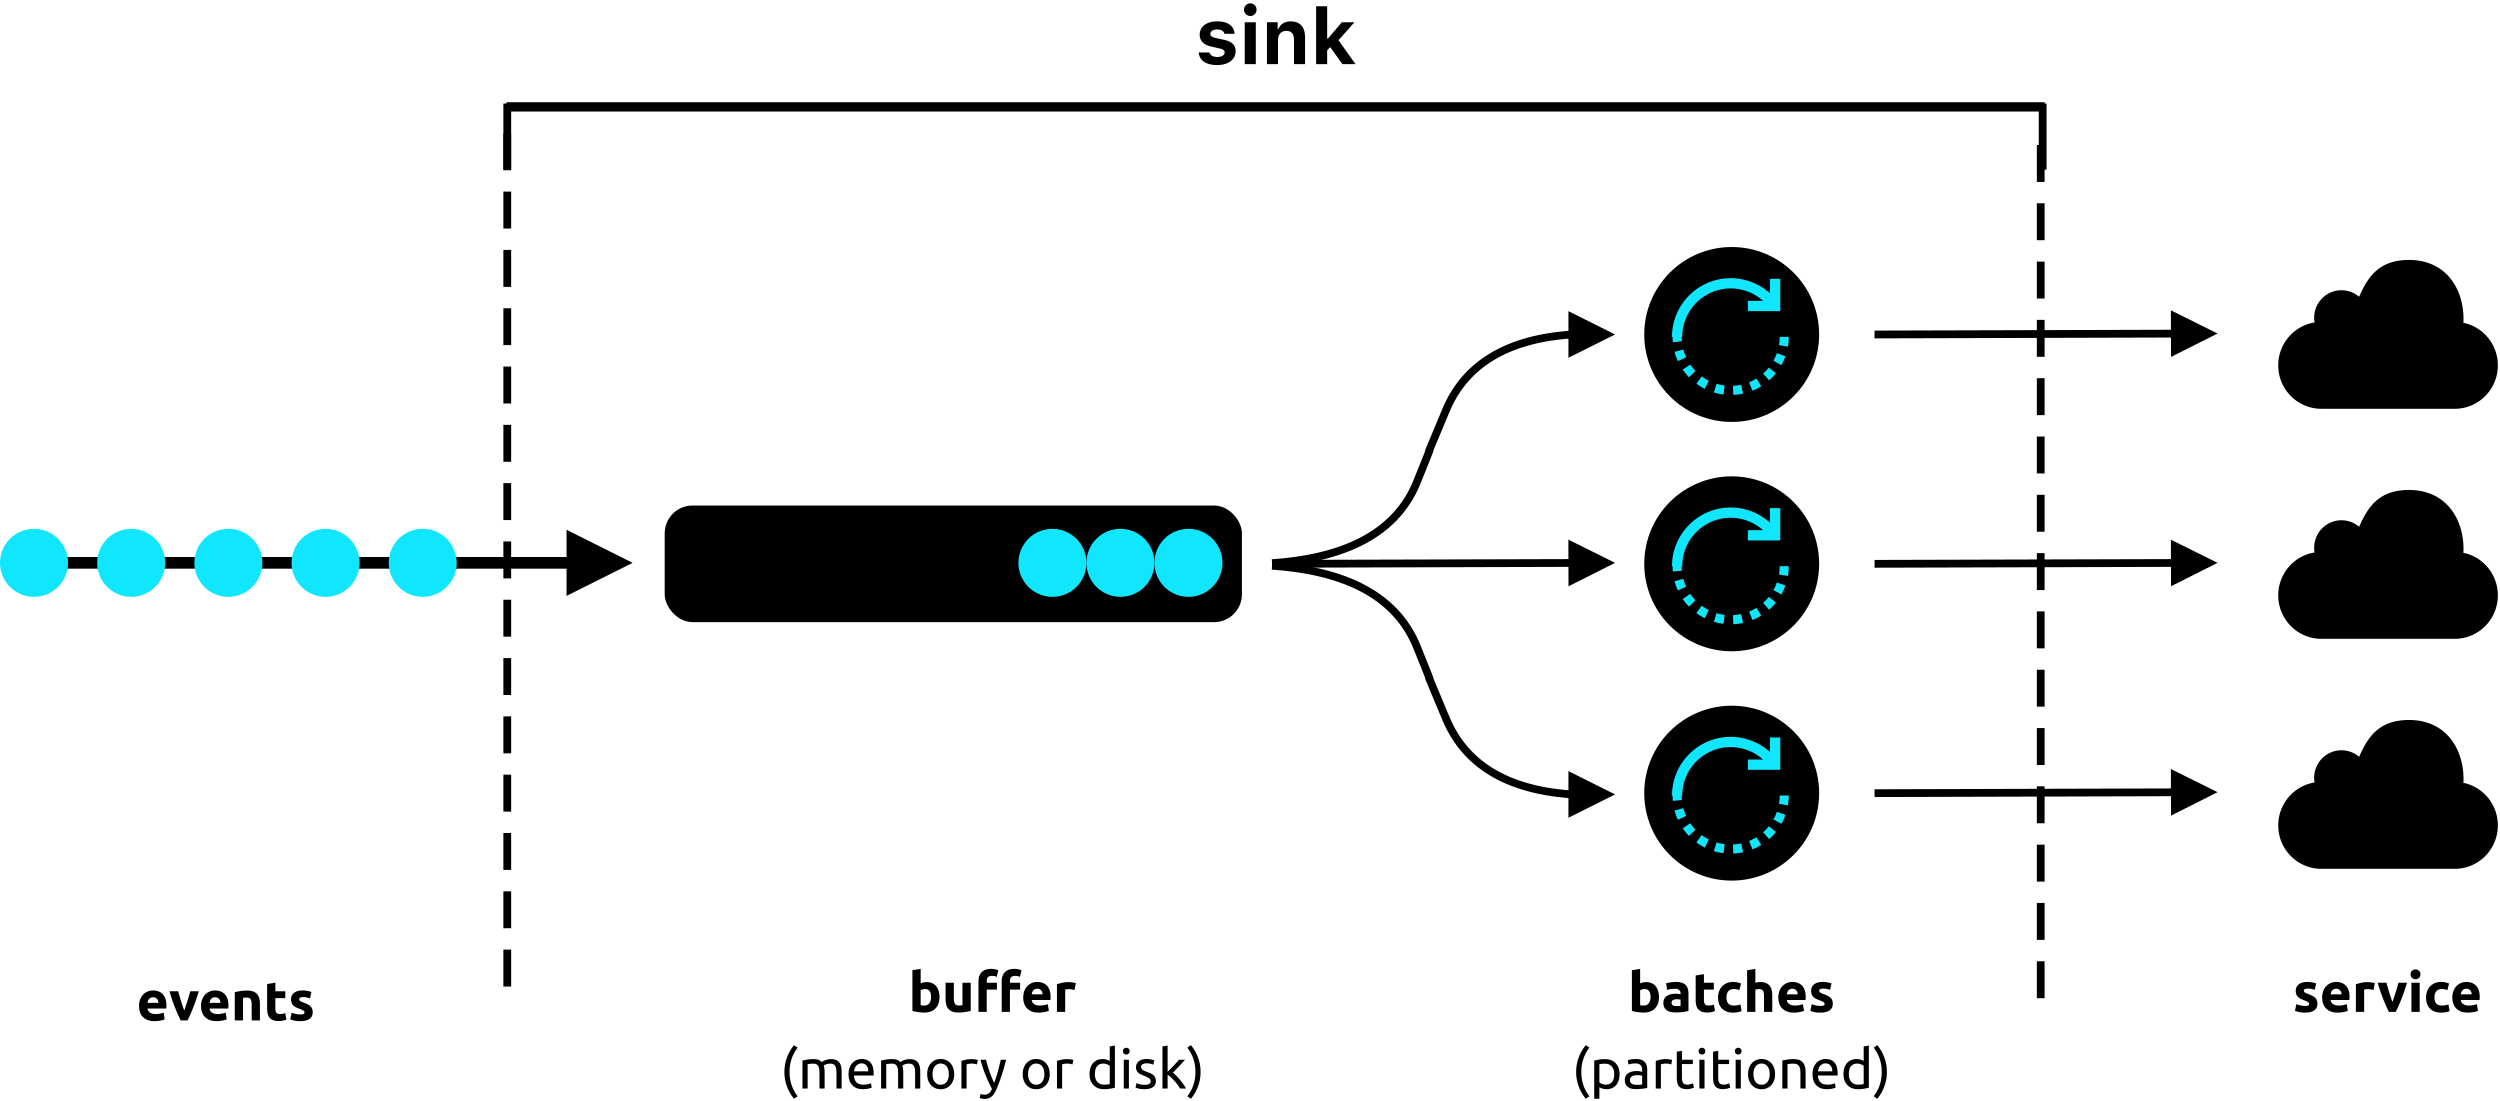 <svg width="538" height="237" viewBox="0 0 538 237" xmlns="http://www.w3.org/2000/svg">
  <g fill="none" fill-rule="evenodd">
    <path d="M108.327 29.527V36.637H110V28.69h-1.673v.837zm0 12.547v7.11H110V41.238h-1.673v.836zm0 12.548V61.732H110V53.785h-1.673v.837zm0 12.547v7.11H110V66.333h-1.673v.836zm0 12.548V86.827H110V78.88h-1.673v.837zm0 12.547v7.111H110v-7.947h-1.673v.836zm0 12.548v7.11H110v-7.947h-1.673v.837zm0 12.547v7.111H110v-7.947h-1.673v.836zm0 12.548v7.11H110v-7.947h-1.673v.837zm0 12.547v7.111H110v-7.947h-1.673v.836zm0 12.548v7.11H110v-7.947h-1.673v.837zm0 12.547v7.111H110v-7.947h-1.673v.836zm0 12.548v7.11H110v-7.947h-1.673v.837zm0 12.547v7.111H110v-7.947h-1.673v.836zm0 12.548v7.11H110V204.356h-1.673v.836zM438.327 32.036v7.11H440V31.2h-1.673v.836zm0 12.548V51.694H440V43.747h-1.673v.837zm0 12.547v7.11H440V56.295h-1.673v.836zm0 12.548V76.789H440V68.842h-1.673v.837zm0 12.547v7.111H440V81.39h-1.673v.836zm0 12.548v7.11H440v-7.947h-1.673v.837zm0 12.547v7.111H440v-7.947h-1.673v.836zm0 12.548v7.11H440v-7.947h-1.673v.837zm0 12.547v7.111H440v-7.947h-1.673v.836zm0 12.548v7.11H440v-7.947h-1.673v.837zm0 12.547v7.111H440v-7.947h-1.673v.836zm0 12.548v7.11H440v-7.947h-1.673v.837zm0 12.547v7.111H440v-7.947h-1.673v.836zm0 12.548v7.11H440v-7.947h-1.673v.837zm0 12.548V214.812H440V206.865h-1.673v.837z" fill="#000000" fill-rule="nonzero"/>
    <g transform="translate(0 113.804)">
      <path fill="#000000" fill-rule="nonzero" d="M121.92 8.574H7.53v-2.51H121.92V.21l14.22 7.11-14.22 7.11z"/>
      <circle fill="#10E7FF" cx="70.057" cy="7.319" r="7.319"/>
      <circle fill="#10E7FF" cx="90.97" cy="7.319" r="7.319"/>
      <circle fill="#10E7FF" cx="49.144" cy="7.319" r="7.319"/>
      <circle fill="#10E7FF" cx="28.232" cy="7.319" r="7.319"/>
      <circle fill="#10E7FF" cx="7.319" cy="7.319" r="7.319"/>
      <path d="M29.922 102.693c0-.556.085-1.043.256-1.46a3.13 3.13 0 01.673-1.043 2.8 2.8 0 01.96-.631 3.004 3.004 0 011.114-.215c.89 0 1.593.272 2.11.816.515.545.774 1.345.774 2.402 0 .103-.004.216-.012.34-.008.122-.016.232-.024.327h-4.028c.04.365.21.655.512.87.302.214.708.322 1.216.322.326 0 .645-.03.96-.09.313-.06.57-.133.768-.22l.238 1.442a2.452 2.452 0 01-.381.143 4.99 4.99 0 01-.53.125 8.459 8.459 0 01-.626.09 6.26 6.26 0 01-.667.035c-.564 0-1.055-.083-1.472-.25a2.866 2.866 0 01-1.037-.685 2.72 2.72 0 01-.608-1.031 4.083 4.083 0 01-.196-1.287zm4.17-.68a1.833 1.833 0 00-.077-.44 1.079 1.079 0 00-.548-.655 1.126 1.126 0 00-.518-.108c-.199 0-.37.034-.513.101a1.059 1.059 0 00-.357.268 1.2 1.2 0 00-.22.388c-.052.147-.09.296-.114.446h2.348zm4.791 3.766a31.403 31.403 0 01-1.233-2.788 43.764 43.764 0 01-1.186-3.48h1.883c.08.31.173.645.28 1.007a82.794 82.794 0 00.68 2.175c.114.35.228.667.339.953.103-.286.214-.604.334-.953.119-.35.236-.71.351-1.079.115-.37.226-.735.334-1.096.107-.362.2-.697.28-1.007h1.835a43.764 43.764 0 01-1.186 3.48 31.403 31.403 0 01-1.233 2.788h-1.478zm4.386-3.086c0-.556.085-1.043.256-1.46a3.13 3.13 0 01.673-1.043 2.8 2.8 0 01.96-.631 3.004 3.004 0 011.114-.215c.89 0 1.592.272 2.109.816.516.545.774 1.345.774 2.402 0 .103-.004.216-.012.34-.008.122-.015.232-.023.327h-4.028c.04.365.21.655.512.87.302.214.707.322 1.216.322.325 0 .645-.03.959-.09.314-.06.57-.133.769-.22l.238 1.442a2.452 2.452 0 01-.381.143 4.99 4.99 0 01-.53.125 8.459 8.459 0 01-.626.09 6.26 6.26 0 01-.668.035c-.564 0-1.054-.083-1.471-.25a2.866 2.866 0 01-1.037-.685 2.72 2.72 0 01-.608-1.031 4.083 4.083 0 01-.197-1.287zm4.17-.68a1.833 1.833 0 00-.077-.44 1.079 1.079 0 00-.548-.655 1.126 1.126 0 00-.519-.108c-.198 0-.37.034-.512.101a1.059 1.059 0 00-.358.268 1.2 1.2 0 00-.22.388c-.052.147-.09.296-.113.446h2.347zm3.087-2.288a9.897 9.897 0 011.168-.244 9.596 9.596 0 011.501-.113c.532 0 .975.07 1.329.209.353.139.633.335.84.59.206.254.353.556.44.905.088.35.132.739.132 1.168v3.54H54.16v-3.326c0-.572-.075-.977-.226-1.215-.151-.238-.433-.358-.846-.358a6.602 6.602 0 00-.786.06v4.838h-1.776v-6.054zm6.96-1.775l1.775-.286v1.847h2.133v1.478H59.26v2.204c0 .374.065.672.196.894.131.222.396.334.793.334a3.392 3.392 0 001.144-.203l.25 1.382a5.052 5.052 0 01-.715.227 4.166 4.166 0 01-.965.095c-.485 0-.886-.065-1.204-.196a1.888 1.888 0 01-.762-.549 2.04 2.04 0 01-.4-.852 5.03 5.03 0 01-.113-1.108V97.95zm7.15 6.554c.325 0 .555-.032.69-.095.135-.064.203-.187.203-.37 0-.143-.088-.268-.262-.375a4.982 4.982 0 00-.799-.364 8.182 8.182 0 01-.756-.321 2.224 2.224 0 01-.578-.4 1.615 1.615 0 01-.37-.554 2.052 2.052 0 01-.13-.774c0-.588.218-1.053.654-1.394.437-.342 1.037-.513 1.8-.513.381 0 .747.034 1.096.101.35.068.628.141.834.22l-.31 1.383a6.52 6.52 0 00-.673-.19 3.66 3.66 0 00-.816-.084c-.556 0-.834.155-.834.465a.48.48 0 00.036.19c.023.056.071.11.143.161.071.052.168.108.292.167.123.06.28.125.47.197.39.143.711.284.966.423.254.139.454.29.601.453.147.163.25.343.31.542s.09.429.09.691c0 .62-.233 1.089-.698 1.406-.464.318-1.122.477-1.972.477-.556 0-1.019-.048-1.388-.143a5.628 5.628 0 01-.769-.238l.298-1.442c.302.119.612.212.93.28.317.067.631.101.941.101z" fill="#000000" fill-rule="nonzero"/>
    </g>
    <g transform="translate(143.042 108.785)">
      <rect fill="#000000" width="124.221" height="25.095" rx="6"/>
      <circle fill="#10E7FF" cx="98.08" cy="12.338" r="7.319"/>
      <circle fill="#10E7FF" cx="83.441" cy="12.338" r="7.319"/>
      <circle fill="#10E7FF" cx="112.719" cy="12.338" r="7.319"/>
      <path d="M57.326 105.783c0-1.144-.421-1.716-1.263-1.716-.183 0-.364.024-.542.072a1.543 1.543 0 00-.435.178v3.23a5.037 5.037 0 00.775.06c.484 0 .85-.168 1.096-.501.246-.334.369-.775.369-1.323zm1.811.048c0 .5-.073.953-.22 1.358-.147.405-.36.751-.638 1.037-.278.286-.62.506-1.025.661a3.85 3.85 0 01-1.382.233c-.214 0-.439-.01-.673-.03a12.67 12.67 0 01-.691-.078 9.561 9.561 0 01-.65-.113 6.882 6.882 0 01-.548-.137v-8.759l1.776-.286v3.123a3.182 3.182 0 011.31-.274c.445 0 .839.077 1.18.232.342.155.628.375.858.661.23.286.405.63.525 1.031a4.7 4.7 0 01.178 1.34zm6.721 2.92a9.897 9.897 0 01-1.168.244 9.597 9.597 0 01-1.501.113c-.532 0-.975-.072-1.329-.215a2.017 2.017 0 01-.84-.601 2.349 2.349 0 01-.44-.924 4.967 4.967 0 01-.132-1.18v-3.491h1.776v3.277c0 .572.075.985.226 1.24.151.253.433.38.846.38.127 0 .262-.006.405-.017.143-.012.27-.026.382-.042v-4.838h1.775v6.053zm4.386-9.034c.333 0 .64.034.917.102.278.067.493.133.644.196l-.346 1.418a2.324 2.324 0 00-.518-.16 2.769 2.769 0 00-.519-.054c-.214 0-.395.03-.542.09a.837.837 0 00-.345.244.943.943 0 00-.18.37 1.913 1.913 0 00-.053.464v.31h2.193v1.477h-2.193v4.79h-1.775v-6.601c0-.81.228-1.454.685-1.93.457-.477 1.134-.716 2.032-.716zm4.993 0c.333 0 .64.034.917.102.278.067.493.133.644.196l-.346 1.418a2.324 2.324 0 00-.518-.16 2.769 2.769 0 00-.519-.054c-.214 0-.395.03-.542.09a.837.837 0 00-.345.244.943.943 0 00-.18.37 1.913 1.913 0 00-.053.464v.31h2.193v1.477h-2.193v4.79H72.52v-6.601c0-.81.228-1.454.685-1.93.457-.477 1.134-.716 2.032-.716zm1.918 6.161c0-.556.086-1.042.256-1.46a3.13 3.13 0 01.674-1.042 2.8 2.8 0 01.959-.632 3.004 3.004 0 011.114-.214c.89 0 1.593.272 2.11.816.516.544.774 1.345.774 2.401 0 .104-.004.217-.012.34l-.024.328H78.98c.04.365.21.655.512.87.302.214.707.321 1.215.321.326 0 .646-.03.96-.089.314-.06.57-.133.768-.22l.239 1.441a2.452 2.452 0 01-.382.143 4.99 4.99 0 01-.53.126 8.459 8.459 0 01-.626.089 6.26 6.26 0 01-.667.036c-.564 0-1.055-.084-1.472-.25a2.866 2.866 0 01-1.036-.686 2.72 2.72 0 01-.608-1.03 4.083 4.083 0 01-.197-1.288zm4.171-.679a1.833 1.833 0 00-.077-.44 1.079 1.079 0 00-.548-.655 1.126 1.126 0 00-.519-.108c-.199 0-.37.033-.512.1a1.059 1.059 0 00-.358.269 1.2 1.2 0 00-.22.387c-.052.147-.09.296-.113.447h2.347zm6.864-.93c-.159-.04-.345-.08-.56-.124a3.207 3.207 0 00-1.09-.036 2.35 2.35 0 00-.352.065v4.79h-1.775v-5.934c.317-.11.693-.216 1.126-.315.433-.1.915-.15 1.448-.15.095 0 .21.007.345.018a7.032 7.032 0 01.81.12c.135.027.25.061.346.1l-.298 1.467zm-61.317 17.633c0 1.017.147 1.958.44 2.824a8.232 8.232 0 001.3 2.407l-.787.536a9.365 9.365 0 01-1.495-2.603 8.738 8.738 0 01-.566-3.164c0-1.128.188-2.183.566-3.164a9.365 9.365 0 011.495-2.604l.787.536a8.232 8.232 0 00-1.3 2.407c-.293.866-.44 1.808-.44 2.825zm2.776-2.455c.255-.064.59-.131 1.007-.203.418-.071.9-.107 1.448-.107.398 0 .731.054 1.001.161.27.107.497.264.68.47.055-.04.143-.095.262-.166.119-.072.266-.141.44-.209.175-.067.37-.127.585-.178.214-.052.444-.078.69-.078.477 0 .867.07 1.169.209.301.139.538.335.709.59.17.254.286.556.345.905.06.35.09.731.09 1.144v3.48h-1.109v-3.242c0-.365-.018-.679-.053-.94a1.82 1.82 0 00-.203-.656.929.929 0 00-.405-.388c-.17-.083-.391-.125-.661-.125-.374 0-.682.05-.924.15-.242.099-.407.188-.495.267.064.207.112.433.143.68.032.246.048.504.048.774v3.48h-1.108v-3.242c0-.365-.02-.679-.06-.94a1.9 1.9 0 00-.208-.656.929.929 0 00-.405-.388 1.479 1.479 0 00-.65-.125c-.111 0-.23.004-.357.012a8.984 8.984 0 00-.364.03 5.163 5.163 0 00-.506.077v5.232h-1.109v-6.018zm9.915 2.931c0-.548.08-1.026.238-1.436a3 3 0 01.632-1.018c.262-.27.564-.473.906-.608a2.83 2.83 0 011.048-.203c.835 0 1.474.26 1.919.78.445.521.667 1.314.667 2.378v.185c0 .075-.004.145-.012.208H40.72c.048.644.234 1.132.56 1.466.326.334.834.5 1.525.5.39 0 .717-.033.984-.1.266-.068.466-.134.601-.197l.155.93c-.135.07-.371.146-.709.226a5.04 5.04 0 01-1.15.119c-.54 0-1.007-.082-1.4-.244a2.612 2.612 0 01-.971-.674 2.747 2.747 0 01-.566-1.019 4.31 4.31 0 01-.185-1.293zm4.254-.607c.008-.5-.117-.912-.375-1.234-.258-.321-.614-.482-1.067-.482-.254 0-.478.05-.673.149-.194.099-.36.228-.494.387-.135.159-.24.342-.316.548a2.705 2.705 0 00-.15.632h3.075zm2.753-2.324c.254-.064.59-.131 1.007-.203.417-.071.9-.107 1.448-.107.397 0 .73.054 1.001.161.27.107.496.264.68.47.055-.04.142-.095.261-.166.12-.072.267-.141.441-.209.175-.067.37-.127.584-.178.215-.052.445-.078.691-.078.477 0 .866.07 1.168.209.302.139.538.335.71.59.17.254.285.556.345.905.06.35.09.731.09 1.144v3.48h-1.109v-3.242c0-.365-.018-.679-.054-.94a1.82 1.82 0 00-.202-.656.929.929 0 00-.405-.388c-.171-.083-.392-.125-.662-.125-.373 0-.681.05-.923.15-.243.099-.407.188-.495.267.064.207.111.433.143.68.032.246.048.504.048.774v3.48H50.23v-3.242c0-.365-.02-.679-.06-.94a1.9 1.9 0 00-.209-.656.929.929 0 00-.405-.388 1.479 1.479 0 00-.65-.125c-.11 0-.23.004-.357.012a8.984 8.984 0 00-.363.03 5.163 5.163 0 00-.507.077v5.232h-1.108v-6.018zm15.73 2.92c0 .492-.071.937-.214 1.334a3.052 3.052 0 01-.602 1.025 2.647 2.647 0 01-.924.661 2.905 2.905 0 01-1.168.233c-.42 0-.81-.078-1.167-.233a2.647 2.647 0 01-.924-.661 3.052 3.052 0 01-.602-1.025 3.92 3.92 0 01-.214-1.335c0-.484.071-.927.214-1.328.143-.401.344-.745.602-1.031.258-.286.566-.506.924-.661a2.905 2.905 0 011.167-.233c.422 0 .81.078 1.168.233.358.155.666.375.924.661.258.286.459.63.602 1.03.143.402.214.845.214 1.33zm-1.156 0c0-.7-.157-1.254-.47-1.663-.314-.409-.741-.614-1.282-.614-.54 0-.967.205-1.28.614-.314.41-.471.963-.471 1.662 0 .7.157 1.254.47 1.663.314.409.741.614 1.281.614.54 0 .968-.205 1.282-.614.313-.41.47-.963.47-1.663zm5.005-3.23c.096 0 .205.006.328.018.123.012.244.028.363.048.12.02.229.04.328.06.1.02.173.037.22.053l-.19.965a3.714 3.714 0 00-.435-.113 3.812 3.812 0 00-.78-.066c-.207 0-.412.022-.614.066-.203.044-.336.073-.4.09v5.207h-1.108v-5.935c.262-.095.588-.184.977-.268.39-.083.827-.125 1.311-.125zm1.835 7.484c.088.04.201.077.34.113.139.036.276.054.411.054.437 0 .779-.098 1.025-.292.246-.195.469-.51.667-.948-.5-.953-.967-1.964-1.4-3.033a26.353 26.353 0 01-1.078-3.247h1.191c.088.358.193.743.316 1.156a31.236 31.236 0 00.9 2.586c.175.437.357.858.548 1.263.302-.834.564-1.66.786-2.479.223-.818.433-1.66.632-2.526h1.144a47.43 47.43 0 01-.953 3.367 34.39 34.39 0 01-1.132 3.02 6.364 6.364 0 01-.495.924c-.17.258-.36.47-.566.638-.207.166-.439.29-.697.369a2.975 2.975 0 01-1.15.101 3.166 3.166 0 01-.53-.113 1.225 1.225 0 01-.161-.06l.202-.893zm14.872-4.255c0 .493-.071.938-.214 1.335a3.052 3.052 0 01-.602 1.025 2.647 2.647 0 01-.923.661 2.905 2.905 0 01-1.168.233c-.421 0-.81-.078-1.168-.233a2.647 2.647 0 01-.924-.661 3.052 3.052 0 01-.601-1.025 3.92 3.92 0 01-.215-1.335c0-.484.072-.927.215-1.328.143-.401.343-.745.601-1.031.259-.286.566-.506.924-.661a2.905 2.905 0 011.168-.233c.42 0 .81.078 1.168.233.357.155.665.375.923.661.258.286.459.63.602 1.03.143.402.214.845.214 1.33zm-1.156 0c0-.699-.156-1.253-.47-1.662-.314-.409-.741-.614-1.281-.614-.54 0-.968.205-1.281.614-.314.41-.471.963-.471 1.662 0 .7.157 1.254.47 1.663.314.409.741.614 1.282.614.54 0 .967-.205 1.28-.614.315-.41.471-.963.471-1.663zm5.005-3.229c.096 0 .205.006.328.018.123.012.244.028.364.048.119.02.228.04.327.06.1.02.173.037.22.053l-.19.965a3.714 3.714 0 00-.435-.113 3.812 3.812 0 00-.78-.066c-.207 0-.411.022-.614.066-.203.044-.336.073-.4.09v5.207h-1.108v-5.935c.263-.095.588-.184.978-.268.389-.083.826-.125 1.31-.125zm9.069 1.442a2.281 2.281 0 00-.584-.322 2.196 2.196 0 00-.834-.155c-.318 0-.59.058-.816.173a1.499 1.499 0 00-.554.477 2.014 2.014 0 00-.31.72 4.004 4.004 0 00-.096.894c0 .723.18 1.282.537 1.675.357.393.834.59 1.43.59.302 0 .554-.014.756-.042.203-.028.36-.058.471-.09v-3.92zm0-4.17l1.108-.192v9.07c-.254.07-.58.142-.977.214a7.802 7.802 0 01-1.37.107c-.477 0-.906-.076-1.287-.227a2.758 2.758 0 01-.977-.643 2.843 2.843 0 01-.626-1.019 3.911 3.911 0 01-.22-1.353c0-.476.061-.913.184-1.31a2.94 2.94 0 01.542-1.025c.239-.286.53-.509.876-.668.346-.158.741-.238 1.186-.238.357 0 .673.048.947.143.274.095.479.187.614.274v-3.134zm4.123 9.056H98.79v-6.197h1.108v6.197zm-.56-7.317a.711.711 0 01-.506-.197c-.14-.13-.209-.307-.209-.53 0-.222.07-.4.209-.53a.711.711 0 01.506-.197c.199 0 .368.066.507.197.139.13.208.308.208.53 0 .223-.07.4-.208.53a.711.711 0 01-.507.197zm3.909 6.518c.453 0 .788-.06 1.007-.178.218-.12.327-.31.327-.572a.76.76 0 00-.321-.644c-.215-.159-.568-.337-1.06-.536a16.162 16.162 0 01-.686-.292 2.403 2.403 0 01-.566-.352 1.534 1.534 0 01-.381-.488 1.562 1.562 0 01-.143-.703c0-.548.202-.983.607-1.305.405-.322.958-.483 1.657-.483.174 0 .35.01.524.03.175.02.338.044.489.072a4.757 4.757 0 01.667.172l-.203.954a2.798 2.798 0 00-.56-.197 3.614 3.614 0 00-.917-.101c-.31 0-.58.061-.81.184a.612.612 0 00-.346.578.79.79 0 00.077.358.825.825 0 00.239.28c.107.083.24.16.399.232.159.072.35.147.572.227.294.111.556.22.786.327.23.108.427.233.59.376.163.143.288.316.376.518.087.203.13.451.13.745 0 .572-.212 1.005-.637 1.299-.425.294-1.03.44-1.817.44-.548 0-.977-.045-1.287-.136-.31-.092-.52-.161-.632-.209l.203-.953c.127.048.33.12.608.214.278.096.647.143 1.108.143zm6.113-2.61c.238.183.49.41.757.68.266.27.528.562.786.876.258.314.503.631.733.953.23.322.425.622.584.9h-1.299a9.802 9.802 0 00-.578-.852c-.218-.29-.447-.568-.685-.834a9.758 9.758 0 00-.727-.733 6.547 6.547 0 00-.703-.56v2.979h-1.108v-9.057l1.108-.19v5.648l.632-.632c.23-.23.456-.464.679-.703.222-.238.433-.466.631-.685.199-.218.37-.411.513-.578h1.299c-.183.199-.382.417-.596.656-.215.238-.437.478-.667.72-.23.243-.463.485-.698.727l-.66.686zm4.85-.154c0-1.017-.147-1.959-.44-2.825a8.232 8.232 0 00-1.3-2.407l.787-.536a9.365 9.365 0 011.495 2.604c.378.981.566 2.036.566 3.164a8.738 8.738 0 01-.566 3.164 9.365 9.365 0 01-1.495 2.603l-.787-.536a8.232 8.232 0 001.3-2.407c.293-.866.44-1.807.44-2.824z" fill="#000000" fill-rule="nonzero"/>
    </g>
    <g fill-rule="nonzero">
      <path d="M353.84 71.98c0 10.394 8.427 18.82 18.822 18.82 10.394 0 18.82-8.426 18.82-18.82 0-10.396-8.426-18.822-18.82-18.822-10.395 0-18.822 8.426-18.822 18.821z" fill="#000000"/>
      <g fill="#10E7FF">
        <path d="M359.816 72.49c0-6.96 5.664-12.624 12.625-12.624 3.148 0 6.166 1.188 8.466 3.263v-3.137h2.206v6.962h-6.961v-2.206h3.257a10.454 10.454 0 00-6.968-2.677c-5.745 0-10.42 4.674-10.42 10.42h-.126c0 .323.015.65.044.97l-1.944.177a12.81 12.81 0 01-.053-1.147h.832-.958zM380.657 79.103l1.52 1.225a12.607 12.607 0 01-1.46 1.529l-1.294-1.463c.445-.394.86-.828 1.234-1.291zM382.39 75.997l1.842.649a12.484 12.484 0 01-.871 1.929l-1.705-.952c.29-.52.537-1.067.734-1.626zM382.987 72.49h1.953c0 .707-.06 1.416-.177 2.107l-1.926-.327c.1-.584.15-1.182.15-1.78zM379.02 83.12c-.6.37-1.233.693-1.885.958l-.734-1.81c.55-.223 1.084-.495 1.59-.808l1.029 1.66zM362.856 76.895l-1.774.817c-.295-.64-.536-1.31-.718-1.991l1.887-.504c.153.574.357 1.138.605 1.678zM375.112 84.703c-.686.15-1.391.241-2.097.273l-.088-1.951a10.559 10.559 0 001.77-.23l.415 1.908zM364.867 79.829l-1.402 1.359c-.49-.506-.94-1.057-1.339-1.637l1.61-1.105c.337.49.717.955 1.131 1.383zM367.737 81.932l-.872 1.747a12.536 12.536 0 01-1.806-1.102l1.155-1.575c.48.352.992.665 1.523.93zM371.141 82.957l-.237 1.938c-.7-.086-1.397-.232-2.07-.435l.562-1.87c.568.171 1.155.295 1.745.367z"/>
      </g>
      <path d="M353.84 121.333c0 10.395 8.427 18.821 18.822 18.821 10.394 0 18.82-8.426 18.82-18.821 0-10.395-8.426-18.822-18.82-18.822-10.395 0-18.822 8.427-18.822 18.822z" fill="#000000"/>
      <g fill="#10E7FF">
        <path d="M359.816 121.844c0-6.961 5.664-12.625 12.625-12.625 3.148 0 6.166 1.188 8.466 3.263v-3.136h2.206v6.961h-6.961v-2.205h3.257a10.454 10.454 0 00-6.968-2.677c-5.745 0-10.42 4.674-10.42 10.42h-.126c0 .323.015.65.044.97l-1.944.176a12.81 12.81 0 01-.053-1.147h.832-.958zM380.657 128.456l1.52 1.226a12.607 12.607 0 01-1.46 1.529l-1.294-1.463c.445-.394.86-.829 1.234-1.292zM382.39 125.35l1.842.65a12.484 12.484 0 01-.871 1.929l-1.705-.952c.29-.52.537-1.067.734-1.627zM382.987 121.844h1.953c0 .707-.06 1.415-.177 2.106l-1.926-.326c.1-.584.15-1.183.15-1.78zM379.02 132.473c-.6.371-1.233.694-1.885.958l-.734-1.81c.55-.223 1.084-.494 1.59-.808l1.029 1.66zM362.856 126.249l-1.774.816c-.295-.64-.536-1.31-.718-1.99l1.887-.504c.153.573.357 1.138.605 1.678zM375.112 134.056c-.686.15-1.391.242-2.097.273l-.088-1.95a10.559 10.559 0 001.77-.231l.415 1.908zM364.867 129.182l-1.402 1.36c-.49-.507-.94-1.057-1.339-1.638l1.61-1.104c.337.49.717.955 1.131 1.382zM367.737 131.286l-.872 1.747a12.536 12.536 0 01-1.806-1.102l1.155-1.575c.48.351.992.664 1.523.93zM371.141 132.31l-.237 1.939c-.7-.086-1.397-.233-2.07-.435l.562-1.87c.568.17 1.155.294 1.745.367z"/>
      </g>
      <path d="M353.84 170.686c0 10.395 8.427 18.822 18.822 18.822 10.394 0 18.82-8.427 18.82-18.822s-8.426-18.821-18.82-18.821c-10.395 0-18.822 8.426-18.822 18.821z" fill="#000000"/>
      <g fill="#10E7FF">
        <path d="M359.816 171.198c0-6.962 5.664-12.625 12.625-12.625 3.148 0 6.166 1.188 8.466 3.263v-3.137h2.206v6.962h-6.961v-2.206h3.257a10.454 10.454 0 00-6.968-2.676c-5.745 0-10.42 4.674-10.42 10.419h-.126c0 .323.015.65.044.97l-1.944.177a12.81 12.81 0 01-.053-1.147h.832-.958zM380.657 177.81l1.52 1.226a12.607 12.607 0 01-1.46 1.528l-1.294-1.463c.445-.394.86-.828 1.234-1.29zM382.39 174.704l1.842.649a12.484 12.484 0 01-.871 1.93l-1.705-.953c.29-.52.537-1.066.734-1.626zM382.987 171.198h1.953c0 .706-.06 1.415-.177 2.106l-1.926-.327c.1-.583.15-1.182.15-1.78zM379.02 181.826c-.6.372-1.233.695-1.885.959l-.734-1.81c.55-.223 1.084-.495 1.59-.808l1.029 1.66zM362.856 175.602l-1.774.817c-.295-.64-.536-1.31-.718-1.99l1.887-.505c.153.574.357 1.139.605 1.678zM375.112 183.41c-.686.15-1.391.241-2.097.273l-.088-1.95a10.559 10.559 0 001.77-.231l.415 1.908zM364.867 178.536l-1.402 1.359c-.49-.506-.94-1.057-1.339-1.637l1.61-1.104c.337.49.717.954 1.131 1.382zM367.737 180.64l-.872 1.746a12.536 12.536 0 01-1.806-1.102l1.155-1.575c.48.352.992.665 1.523.93zM371.141 181.664l-.237 1.938c-.7-.085-1.397-.232-2.07-.435l.562-1.87c.568.171 1.155.295 1.745.367z"/>
      </g>
      <path d="M337.528 72.88c-13.155 1.071-21.635 6.314-25.578 15.734a3990.637 3990.637 0 00-3.456 8.27c-.002.06-.006.072-.015.113-.025.12-.095.315-.266.758-.364.95-1.169 2.96-2.533 6.325-4.317 10.65-14.712 16.6-31.033 17.878l-.834.065-.13-1.668.833-.065c15.746-1.233 25.566-6.854 29.614-16.838 1.36-3.356 2.162-5.36 2.522-6.297l.035-.093a.467.467 0 01.006-.107c.015-.09.015-.09.025-.126l.024-.075c.032-.09.127-.321.343-.842.379-.912.901-2.161 3.322-7.944 4.22-10.08 13.307-15.672 27.122-16.767V66.96l10.038 5.02-10.039 5.018v-4.119z" fill="#000000"/>
      <path d="M337.528 170.058c-13.155-1.073-21.635-6.315-25.578-15.735a3990.586 3990.586 0 01-3.456-8.27c-.002-.06-.006-.073-.015-.113-.025-.12-.095-.315-.266-.758-.364-.95-1.169-2.96-2.533-6.326-4.317-10.65-14.712-16.6-31.033-17.877l-.834-.065-.13 1.668.833.065c15.746 1.232 25.566 6.854 29.614 16.838 1.36 3.356 2.162 5.36 2.522 6.297l.035.093a.867.867 0 00.03.233l.025.075c.032.09.127.321.343.842.379.912.901 2.161 3.322 7.944 4.22 10.08 13.307 15.672 27.122 16.767v4.241l10.038-5.02-10.039-5.018v4.119z" fill="#000000"/>
      <path fill="#000000" d="M337.531 121.989l-63.783.183-.005-1.673 63.783-.183-.012-4.183 10.053 4.99-10.024 5.048-.012-4.182zM355.197 214.568c0-1.144-.421-1.716-1.263-1.716-.183 0-.364.024-.542.072a1.543 1.543 0 00-.435.178v3.23c.087.016.198.03.333.042.135.012.282.017.441.017.485 0 .85-.166 1.096-.5.247-.334.37-.775.37-1.323zm1.811.048c0 .5-.073.953-.22 1.358-.147.406-.36.751-.638 1.037-.278.286-.62.507-1.025.662a3.85 3.85 0 01-1.382.232c-.214 0-.439-.01-.673-.03a12.67 12.67 0 01-.691-.077 9.562 9.562 0 01-.65-.114 6.882 6.882 0 01-.548-.137v-8.758l1.776-.286v3.122a3.182 3.182 0 011.31-.274c.445 0 .839.077 1.18.232.342.155.628.375.858.661.23.287.405.63.524 1.031a4.7 4.7 0 01.18 1.34zm3.766 1.895c.175 0 .341-.004.5-.012.16-.008.286-.02.382-.036v-1.347a3.278 3.278 0 00-.322-.047 3.583 3.583 0 00-.864.006 1.23 1.23 0 00-.387.113.665.665 0 00-.262.226.63.63 0 00-.096.358c0 .278.094.47.28.578.187.107.443.16.769.16zm-.143-5.196c.524 0 .961.06 1.31.179.35.119.63.29.84.512.211.223.36.493.448.81.087.318.13.672.13 1.061v3.694c-.253.056-.607.121-1.06.197-.453.075-1 .113-1.644.113-.405 0-.773-.036-1.103-.107a2.392 2.392 0 01-.852-.352 1.609 1.609 0 01-.548-.637c-.127-.262-.19-.584-.19-.965 0-.366.073-.676.22-.93.147-.254.344-.457.59-.608.246-.15.528-.26.846-.327.318-.068.647-.102.989-.102.23 0 .435.01.614.03.179.02.323.046.435.077v-.166c0-.302-.092-.545-.274-.727-.183-.183-.5-.274-.954-.274-.302 0-.6.022-.893.065a3.834 3.834 0 00-.763.185l-.227-1.43a6.829 6.829 0 01.894-.197c.183-.028.376-.051.578-.071.203-.02.407-.03.614-.03zm4.278-1.394l1.776-.286v1.847h2.133v1.477h-2.133v2.205c0 .373.065.671.196.894.131.222.395.333.793.333a3.392 3.392 0 001.144-.202l.25 1.382a5.052 5.052 0 01-.715.227 4.166 4.166 0 01-.965.095c-.485 0-.886-.066-1.204-.197a1.888 1.888 0 01-.763-.548 2.04 2.04 0 01-.399-.852 5.03 5.03 0 01-.113-1.108v-5.267zm4.814 4.695c0-.453.074-.88.22-1.281.148-.401.36-.75.638-1.049a3.042 3.042 0 011.013-.709c.397-.175.85-.262 1.359-.262.333 0 .64.03.917.09.278.059.548.144.81.256l-.369 1.418a4.475 4.475 0 00-.548-.167 2.865 2.865 0 00-.667-.072c-.525 0-.916.163-1.174.489-.258.326-.387.755-.387 1.287 0 .564.12 1 .363 1.31.242.31.665.465 1.27.465.214 0 .444-.02.69-.06.247-.039.473-.102.68-.19l.25 1.454a4.165 4.165 0 01-.775.226 5.11 5.11 0 01-1.025.096c-.572 0-1.064-.086-1.477-.256a2.784 2.784 0 01-1.02-.698 2.72 2.72 0 01-.583-1.042 4.427 4.427 0 01-.185-1.305zm6.257 3.134v-8.961l1.775-.286v3.003c.12-.04.272-.078.459-.114.187-.035.367-.053.542-.053.509 0 .932.07 1.27.208.337.14.607.336.81.59.202.254.345.556.429.906.083.35.125.739.125 1.168v3.539h-1.776v-3.325c0-.572-.073-.977-.22-1.215-.147-.239-.42-.358-.817-.358-.159 0-.307.014-.447.042a4.806 4.806 0 00-.375.09v4.766h-1.775zm6.72-3.086c0-.557.086-1.043.257-1.46a3.13 3.13 0 01.673-1.043 2.8 2.8 0 01.96-.632 3.004 3.004 0 011.114-.214c.89 0 1.592.272 2.109.816.516.544.774 1.345.774 2.401 0 .104-.004.217-.012.34-.007.123-.015.232-.023.328h-4.028c.04.365.21.655.512.87.302.214.707.321 1.216.321.325 0 .645-.03.959-.089.314-.06.57-.133.769-.22l.238 1.442a2.452 2.452 0 01-.381.143 4.99 4.99 0 01-.53.125 8.46 8.46 0 01-.626.09 6.26 6.26 0 01-.668.035c-.564 0-1.054-.084-1.471-.25a2.866 2.866 0 01-1.037-.686 2.72 2.72 0 01-.608-1.03 4.083 4.083 0 01-.196-1.287zm4.171-.68a1.833 1.833 0 00-.077-.44 1.079 1.079 0 00-.548-.655 1.126 1.126 0 00-.519-.108c-.198 0-.369.034-.512.101a1.059 1.059 0 00-.358.268 1.2 1.2 0 00-.22.387c-.052.147-.09.296-.113.447h2.347zm4.886 2.49c.326 0 .556-.03.691-.094.135-.064.203-.187.203-.37 0-.143-.087-.268-.262-.375a4.982 4.982 0 00-.799-.364 8.183 8.183 0 01-.756-.321 2.224 2.224 0 01-.578-.4 1.615 1.615 0 01-.37-.554 2.052 2.052 0 01-.13-.774c0-.588.218-1.053.655-1.395.437-.341 1.036-.512 1.799-.512.381 0 .747.034 1.096.101.35.068.628.141.835.22l-.31 1.383a6.52 6.52 0 00-.674-.19 3.66 3.66 0 00-.816-.084c-.556 0-.834.155-.834.465a.48.48 0 00.036.19c.024.056.071.11.143.161.071.052.169.108.292.167.123.06.28.125.47.197.39.143.711.284.966.423.254.139.454.29.601.453.147.162.25.343.31.542.06.198.09.429.09.691 0 .62-.233 1.088-.697 1.406-.465.318-1.123.477-1.973.477-.556 0-1.019-.048-1.388-.143a5.628 5.628 0 01-.769-.239l.298-1.441c.302.119.612.212.93.28.318.067.631.1.941.1zm-51.456 14.213c0 1.017.147 1.958.441 2.824a8.232 8.232 0 001.299 2.407l-.787.537a9.365 9.365 0 01-1.495-2.604 8.738 8.738 0 01-.566-3.164c0-1.128.188-2.183.566-3.164a9.365 9.365 0 011.495-2.604l.787.536a8.232 8.232 0 00-1.299 2.408c-.294.866-.441 1.807-.441 2.824zm7.079.477c0-.723-.18-1.28-.537-1.669-.357-.389-.834-.584-1.43-.584a6.54 6.54 0 00-.78.036 3.139 3.139 0 00-.447.083v3.91c.135.11.33.218.584.32.254.104.532.156.834.156.318 0 .59-.058.816-.173.227-.115.411-.274.554-.477.143-.202.247-.44.31-.715.064-.274.096-.57.096-.887zm1.155 0c0 .468-.061.901-.184 1.299a2.94 2.94 0 01-.542 1.024c-.239.286-.53.509-.876.668-.346.159-.741.238-1.186.238a2.88 2.88 0 01-.947-.143 2.991 2.991 0 01-.614-.274v2.479h-1.108v-8.211c.262-.064.59-.133.983-.209a7.303 7.303 0 011.364-.113c.477 0 .906.076 1.287.227.382.15.707.365.977.643s.479.618.626 1.019c.147.401.22.852.22 1.353zm3.659 2.288c.262 0 .494-.006.697-.018.203-.012.371-.034.506-.066v-1.847a1.42 1.42 0 00-.387-.101 4.308 4.308 0 00-.65-.042c-.166 0-.343.012-.53.036a1.634 1.634 0 00-.512.149 1.098 1.098 0 00-.387.31c-.104.13-.155.303-.155.518 0 .397.127.673.381.828.254.155.6.233 1.037.233zm-.095-5.554c.444 0 .82.058 1.126.173.306.115.552.278.739.489.186.21.32.46.399.75.08.29.119.61.119.96v3.873l-.4.065c-.17.028-.363.054-.577.078a22.35 22.35 0 01-.697.065c-.25.02-.499.03-.745.03-.35 0-.672-.036-.965-.107a2.159 2.159 0 01-.763-.34 1.555 1.555 0 01-.5-.614c-.12-.254-.18-.56-.18-.917 0-.342.07-.636.21-.882.138-.246.327-.445.565-.596.239-.15.517-.262.834-.333a4.548 4.548 0 011.001-.108 4.116 4.116 0 01.685.066 20.305 20.305 0 01.447.09v-.31c0-.183-.02-.364-.06-.543a1.24 1.24 0 00-.214-.476 1.086 1.086 0 00-.423-.334c-.178-.084-.41-.125-.697-.125-.365 0-.685.026-.96.077a3.354 3.354 0 00-.613.161l-.13-.918c.142-.063.38-.125.714-.184.334-.06.695-.09 1.085-.09zm6.506.024c.095 0 .205.006.328.018.123.012.244.028.363.048.12.02.229.04.328.06a2 2 0 01.22.053l-.19.965a3.714 3.714 0 00-.435-.113 3.812 3.812 0 00-.78-.066c-.207 0-.412.022-.614.066-.203.044-.336.074-.4.09v5.207h-1.108v-5.935c.262-.095.588-.184.977-.268.39-.083.826-.125 1.311-.125zm3.349.131h2.347v.93h-2.347v2.86c0 .31.023.566.071.768.048.203.12.362.215.477a.772.772 0 00.357.244c.143.048.31.072.5.072.334 0 .602-.038.805-.113.203-.076.344-.13.423-.161l.215.917a4.115 4.115 0 01-.584.209 3.32 3.32 0 01-.954.125c-.42 0-.768-.054-1.042-.16a1.519 1.519 0 01-.662-.483 1.933 1.933 0 01-.351-.793 5.224 5.224 0 01-.102-1.09v-5.53l1.109-.19v1.918zm4.862 6.197h-1.109v-6.197h1.109v6.197zm-.56-7.317a.711.711 0 01-.507-.196c-.139-.132-.208-.308-.208-.53 0-.223.07-.4.208-.531a.711.711 0 01.507-.197c.198 0 .367.066.506.197s.209.308.209.53c0 .223-.07.4-.209.53a.711.711 0 01-.506.197zm3.503 1.12h2.348v.93h-2.348v2.86c0 .31.024.566.072.768.047.203.119.362.214.477a.772.772 0 00.358.244c.143.048.31.072.5.072.334 0 .602-.038.804-.113.203-.076.344-.13.423-.161l.215.917a4.115 4.115 0 01-.584.209 3.32 3.32 0 01-.953.125c-.421 0-.769-.054-1.043-.16a1.519 1.519 0 01-.661-.483 1.933 1.933 0 01-.352-.793 5.224 5.224 0 01-.101-1.09v-5.53l1.108-.19v1.918zm4.862 6.197h-1.108v-6.197h1.108v6.197zm-.56-7.317a.711.711 0 01-.506-.196c-.14-.132-.209-.308-.209-.53 0-.223.07-.4.209-.531a.711.711 0 01.506-.197c.199 0 .367.066.506.197.14.131.209.308.209.53 0 .223-.07.4-.209.53a.711.711 0 01-.506.197zm7.936 4.219c0 .492-.071.937-.214 1.334a3.052 3.052 0 01-.602 1.025 2.647 2.647 0 01-.923.662 2.905 2.905 0 01-1.168.232c-.421 0-.81-.078-1.168-.232a2.647 2.647 0 01-.924-.662 3.052 3.052 0 01-.601-1.025 3.92 3.92 0 01-.215-1.334c0-.485.072-.928.215-1.329.143-.401.343-.745.601-1.03.259-.287.566-.507.924-.662a2.905 2.905 0 011.168-.233c.42 0 .81.078 1.168.233.357.155.665.375.923.661.258.286.459.63.602 1.031.143.401.214.844.214 1.329zm-1.155 0c0-.7-.157-1.254-.471-1.663-.314-.409-.741-.613-1.281-.613-.54 0-.967.204-1.281.613-.314.41-.471.964-.471 1.663 0 .699.157 1.253.47 1.662.315.41.742.614 1.282.614s.967-.205 1.28-.614c.315-.41.472-.963.472-1.662zm2.717-2.92c.254-.063.591-.131 1.012-.203a8.763 8.763 0 011.454-.107c.493 0 .902.07 1.228.209.325.139.586.333.78.584.195.25.332.55.411.9.08.349.12.734.12 1.155v3.48h-1.109v-3.241a5.29 5.29 0 00-.077-.977 1.652 1.652 0 00-.256-.656 1.014 1.014 0 00-.477-.363 2.094 2.094 0 00-.739-.114c-.119 0-.242.004-.37.012a8.984 8.984 0 00-.363.03 4.565 4.565 0 00-.506.078v5.231h-1.108v-6.018zm6.494 2.932c0-.549.08-1.027.238-1.436a3 3 0 01.632-1.02c.262-.27.564-.472.906-.607a2.83 2.83 0 011.048-.203c.835 0 1.474.26 1.919.781.445.52.667 1.313.667 2.377v.185c0 .076-.004.145-.012.209h-4.242c.048.643.234 1.132.56 1.465.326.334.834.5 1.525.5.39 0 .717-.033.984-.1.266-.068.466-.134.601-.197l.155.93c-.135.07-.371.146-.709.226a5.04 5.04 0 01-1.15.119c-.54 0-1.007-.081-1.4-.244a2.612 2.612 0 01-.971-.674 2.747 2.747 0 01-.566-1.018 4.31 4.31 0 01-.185-1.293zm4.254-.608c.008-.5-.117-.912-.375-1.234-.258-.321-.614-.482-1.067-.482-.254 0-.478.05-.673.149-.194.1-.36.228-.494.387-.135.159-.24.342-.316.548a2.705 2.705 0 00-.15.632h3.075zm6.757-1.192a2.281 2.281 0 00-.584-.322 2.196 2.196 0 00-.834-.155c-.318 0-.59.058-.816.173a1.499 1.499 0 00-.554.477 2.014 2.014 0 00-.31.72 4.004 4.004 0 00-.096.895c0 .723.18 1.28.537 1.674.357.393.834.59 1.43.59.302 0 .554-.014.756-.042.203-.028.36-.057.471-.09v-3.92zm0-4.17l1.108-.191v9.068c-.254.072-.58.143-.977.215a7.802 7.802 0 01-1.37.107c-.477 0-.906-.075-1.287-.226a2.758 2.758 0 01-.977-.644 2.843 2.843 0 01-.626-1.019 3.911 3.911 0 01-.22-1.352c0-.477.061-.914.184-1.311a2.94 2.94 0 01.542-1.025c.239-.286.53-.508.876-.667.346-.16.741-.239 1.186-.239.358 0 .673.048.947.143.275.096.48.187.614.274v-3.134zm3.885 5.493c0-1.017-.147-1.958-.441-2.824a8.232 8.232 0 00-1.299-2.407l.787-.537a9.365 9.365 0 011.495 2.604c.378.981.566 2.036.566 3.164a8.738 8.738 0 01-.566 3.164 9.365 9.365 0 01-1.495 2.604l-.787-.537a8.232 8.232 0 001.299-2.407c.294-.866.441-1.807.441-2.824z"/>
    </g>
    <g fill="#000000" fill-rule="nonzero">
      <path d="M537.536 78.624c0 5.162-4.154 9.347-9.277 9.347h-28.706c-5.123 0-9.276-4.185-9.276-9.347 0-4.662 3.387-8.524 7.818-9.231a5.962 5.962 0 01-.087-1.01c0-3.271 2.632-5.923 5.88-5.923 1.447 0 2.774.528 3.798 1.406 1.826-4.144 4.165-7.926 10.73-7.926 7.96 0 11.734 6.187 11.734 12.714 0 .273-.011.544-.03.812 4.232.868 7.416 4.638 7.416 9.158zM537.536 128.124c0 5.162-4.154 9.347-9.277 9.347h-28.706c-5.123 0-9.276-4.185-9.276-9.347 0-4.662 3.387-8.524 7.818-9.231a5.962 5.962 0 01-.087-1.01c0-3.271 2.632-5.923 5.88-5.923 1.447 0 2.774.528 3.798 1.406 1.826-4.144 4.165-7.926 10.73-7.926 7.96 0 11.734 6.187 11.734 12.714 0 .273-.011.544-.03.812 4.232.868 7.416 4.638 7.416 9.158zM537.536 177.624c0 5.162-4.154 9.347-9.277 9.347h-28.706c-5.123 0-9.276-4.185-9.276-9.347 0-4.662 3.387-8.524 7.818-9.231a5.962 5.962 0 01-.087-1.01c0-3.271 2.632-5.923 5.88-5.923 1.447 0 2.774.528 3.798 1.406 1.826-4.144 4.165-7.926 10.73-7.926 7.96 0 11.734 6.187 11.734 12.714 0 .273-.011.544-.03.812 4.232.868 7.416 4.638 7.416 9.158zM467.189 121.989l-63.784.183-.004-1.673 63.783-.183-.012-4.183 10.052 4.99-10.023 5.048-.012-4.182zM467.189 72.635l-63.784.183-.004-1.673 63.783-.183-.012-4.182 10.052 4.99-10.023 5.048-.012-4.183zM467.189 171.342l-63.784.183-.004-1.673 63.783-.183-.012-4.182 10.052 4.99-10.023 5.048-.012-4.183zM496.048 216.475c.325 0 .556-.032.69-.095.136-.064.203-.187.203-.37 0-.143-.087-.268-.262-.375a4.982 4.982 0 00-.798-.364 8.183 8.183 0 01-.757-.321 2.224 2.224 0 01-.578-.4 1.615 1.615 0 01-.37-.554 2.052 2.052 0 01-.13-.774c0-.588.218-1.053.655-1.395.437-.341 1.037-.512 1.8-.512.38 0 .746.034 1.096.101.35.068.628.141.834.22l-.31 1.383a6.52 6.52 0 00-.673-.19 3.66 3.66 0 00-.816-.084c-.556 0-.835.155-.835.465a.48.48 0 00.036.19c.024.056.072.11.143.161.072.052.17.108.292.167.123.06.28.125.47.197.39.143.712.284.966.423s.455.29.602.453c.147.162.25.343.31.542.06.198.09.429.09.691 0 .62-.233 1.088-.698 1.406-.465.318-1.122.477-1.972.477-.556 0-1.019-.048-1.388-.143a5.628 5.628 0 01-.77-.239l.299-1.441c.302.119.612.212.93.28.317.067.63.1.94.1zm3.682-1.811c0-.557.085-1.043.256-1.46a3.13 3.13 0 01.673-1.043 2.8 2.8 0 01.96-.632 3.004 3.004 0 011.114-.214c.89 0 1.593.272 2.11.816.516.544.774 1.345.774 2.401 0 .104-.004.217-.012.34l-.024.328h-4.028c.04.365.21.655.513.87.302.214.707.321 1.215.321.326 0 .646-.03.96-.089.313-.06.57-.133.768-.22l.238 1.442a2.452 2.452 0 01-.38.143 4.99 4.99 0 01-.531.125 8.46 8.46 0 01-.626.09 6.26 6.26 0 01-.667.035c-.564 0-1.055-.084-1.472-.25a2.866 2.866 0 01-1.037-.686 2.72 2.72 0 01-.607-1.03 4.083 4.083 0 01-.197-1.287zm4.17-.68a1.833 1.833 0 00-.077-.44 1.079 1.079 0 00-.548-.655 1.126 1.126 0 00-.518-.108c-.199 0-.37.034-.513.101a1.059 1.059 0 00-.357.268 1.2 1.2 0 00-.22.387c-.052.147-.09.296-.114.447h2.348zm6.865-.93a13.24 13.24 0 00-.56-.124 3.207 3.207 0 00-1.09-.036 2.35 2.35 0 00-.352.065v4.791h-1.776v-5.935c.318-.11.693-.216 1.126-.315.433-.1.916-.15 1.448-.15.096 0 .21.007.346.019a7.033 7.033 0 01.81.119c.135.028.25.061.346.101l-.298 1.466zm3.325 4.696a31.403 31.403 0 01-1.234-2.788 43.764 43.764 0 01-1.185-3.48h1.882c.08.31.173.645.28 1.007a82.784 82.784 0 00.68 2.175c.115.35.228.667.34.953.103-.286.214-.604.333-.953.12-.35.236-.71.351-1.079a82.8 82.8 0 00.334-1.096c.107-.362.2-.697.28-1.007h1.835a43.764 43.764 0 01-1.185 3.48 31.403 31.403 0 01-1.234 2.788h-1.477zm6.625 0h-1.775v-6.268h1.775v6.268zm.167-8.08c0 .326-.105.582-.316.77-.21.186-.458.28-.744.28-.287 0-.535-.094-.745-.28-.21-.188-.316-.444-.316-.77 0-.325.105-.581.316-.768.21-.187.458-.28.745-.28.286 0 .534.093.744.28.21.187.316.443.316.769zm1.204 4.946c0-.453.073-.88.22-1.281.147-.401.36-.75.638-1.049a3.042 3.042 0 011.013-.709c.397-.175.85-.262 1.358-.262.334 0 .64.03.918.09.278.059.548.144.81.256l-.37 1.418a4.475 4.475 0 00-.548-.167 2.865 2.865 0 00-.667-.072c-.524 0-.916.163-1.174.489-.258.326-.387.755-.387 1.287 0 .564.121 1 .363 1.31.243.31.666.465 1.27.465.214 0 .444-.02.69-.06.247-.039.473-.102.68-.19l.25 1.454a4.166 4.166 0 01-.774.226 5.11 5.11 0 01-1.025.096c-.572 0-1.065-.086-1.478-.256a2.784 2.784 0 01-1.019-.698 2.72 2.72 0 01-.584-1.042 4.427 4.427 0 01-.184-1.305zm5.66.048c0-.557.085-1.043.256-1.46a3.13 3.13 0 01.674-1.043 2.8 2.8 0 01.959-.632 3.004 3.004 0 011.114-.214c.89 0 1.593.272 2.11.816.516.544.774 1.345.774 2.401 0 .104-.004.217-.012.34l-.024.328h-4.028c.04.365.21.655.513.87.302.214.707.321 1.215.321.326 0 .646-.03.96-.089.313-.06.57-.133.768-.22l.239 1.442a2.452 2.452 0 01-.382.143 4.99 4.99 0 01-.53.125 8.46 8.46 0 01-.626.09 6.26 6.26 0 01-.667.035c-.564 0-1.055-.084-1.472-.25a2.866 2.866 0 01-1.037-.686 2.72 2.72 0 01-.607-1.03 4.083 4.083 0 01-.197-1.287zm4.17-.68a1.833 1.833 0 00-.077-.44 1.079 1.079 0 00-.548-.655 1.126 1.126 0 00-.518-.108c-.199 0-.37.034-.513.101a1.059 1.059 0 00-.357.268 1.2 1.2 0 00-.22.387c-.052.147-.09.296-.114.447h2.348z"/>
    </g>
    <g fill="#000000" fill-rule="nonzero">
      <path d="M109 24h331v-2H109z"/>
      <path d="M108.327 22.284v14.22H110v-14.22zM438.745 22.284v14.22h1.673v-14.22zM258.175 7.44c0-1.707 1.503-2.843 3.75-2.843 2.287 0 3.635.956 3.765 2.68h-2.197c-.123-.58-.67-.94-1.552-.94-.85 0-1.479.384-1.479.956 0 .44.384.71 1.217.898l1.691.368c1.749.384 2.533 1.12 2.533 2.467 0 1.797-1.61 2.974-3.97 2.974-2.378 0-3.815-.973-3.979-2.704h2.32c.18.612.76.964 1.708.964.923 0 1.56-.384 1.56-.964 0-.442-.343-.711-1.136-.883l-1.633-.367c-1.748-.384-2.598-1.217-2.598-2.606zm9.696 6.363v-9.01h2.378v9.01h-2.378zm1.193-10.358a1.358 1.358 0 01-1.348-1.364c0-.76.613-1.356 1.348-1.356.744 0 1.348.596 1.348 1.356 0 .76-.604 1.364-1.348 1.364zm3.586 10.358v-9.01h2.304V6.24h.147c.417-1.013 1.332-1.642 2.663-1.642 2.002 0 3.08 1.225 3.08 3.382v5.824h-2.377v-5.26c0-1.242-.531-1.896-1.659-1.896-1.102 0-1.78.777-1.78 1.961v5.195h-2.378zm13.103-5.49l3.015-3.52h2.704l-3.431 3.864 3.668 5.146h-2.819l-2.63-3.66-.654.67v2.99h-2.377V1.354h2.377v6.96h.147z"/>
    </g>
  </g>
</svg>